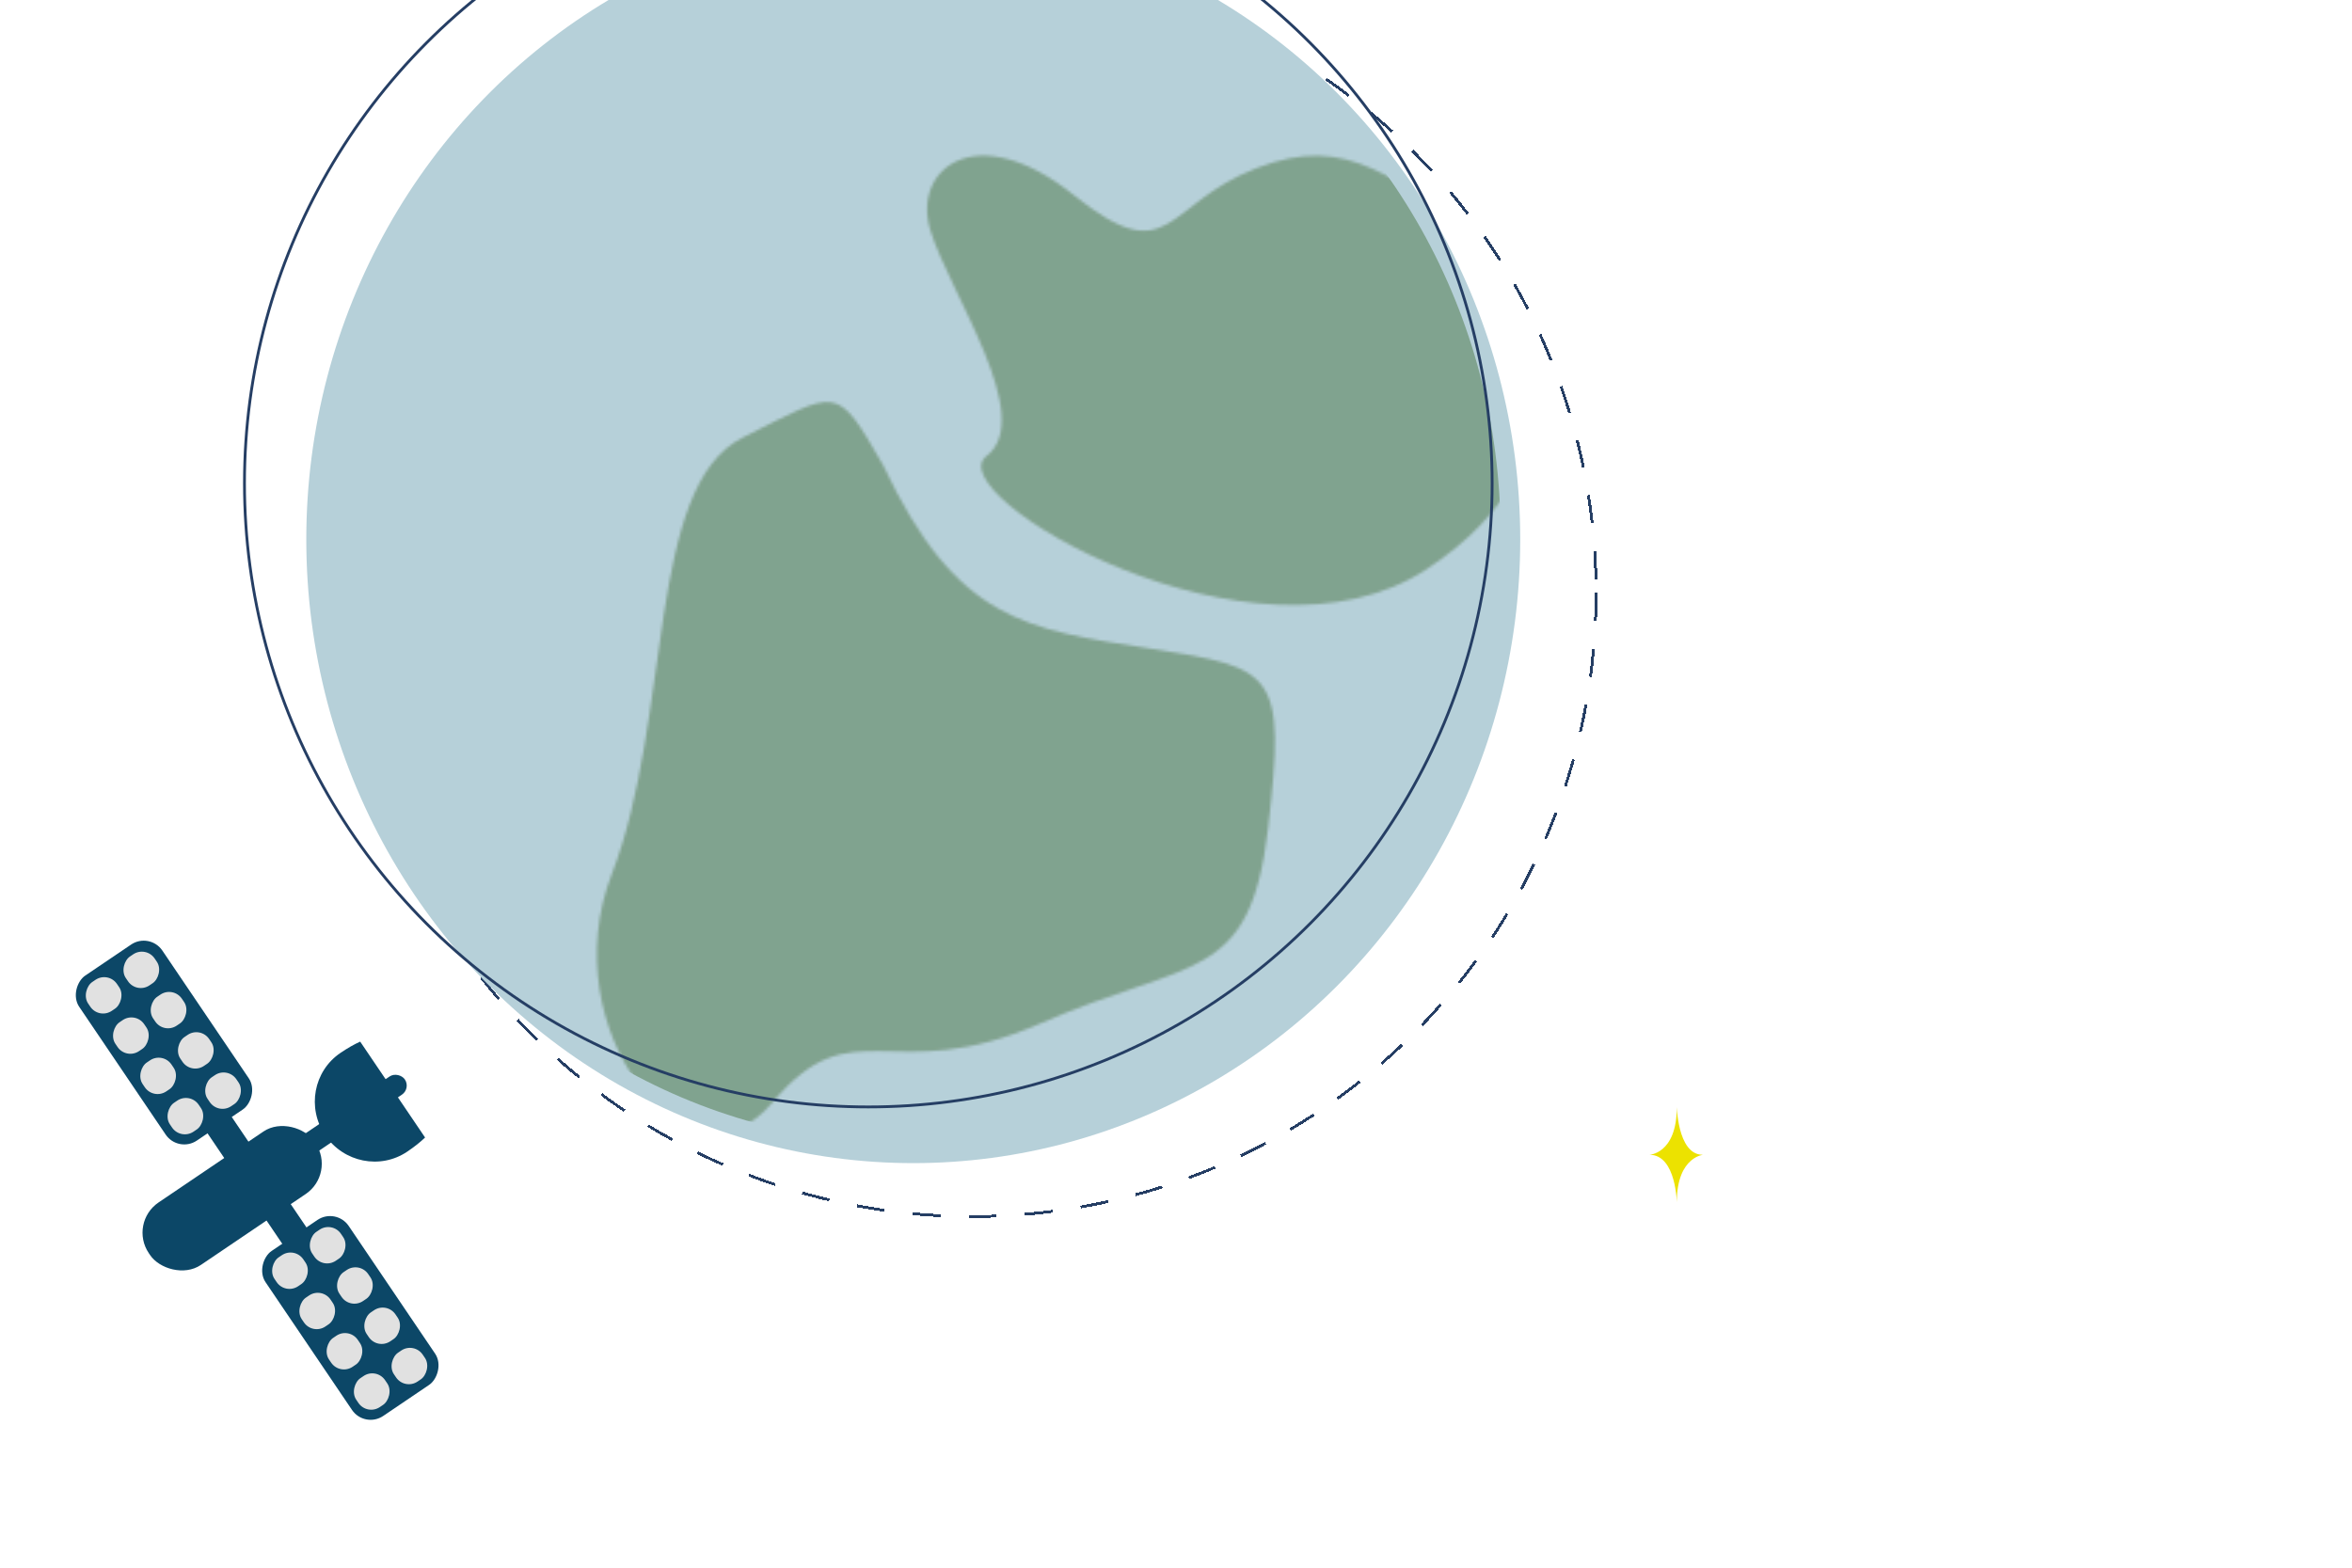 <svg width="837" height="558" viewBox="0 0 837 558" fill="none" xmlns="http://www.w3.org/2000/svg">
<g filter="url(#filter0_d_25_357)">
<circle cx="346" cy="207" r="222" stroke="#253E64" stroke-dasharray="10 10" shape-rendering="crispEdges"/>
</g>
<ellipse cx="325" cy="192" rx="216" ry="222" fill="#B6D0D9"/>
<mask id="mask0_25_357" style="mask-type:alpha" maskUnits="userSpaceOnUse" x="212" y="26" width="594" height="532">
<path d="M515.284 384.895C487.784 345.895 498.784 376.895 452.284 392.395C428.284 411.895 452.284 448.895 463.784 463.395C475.284 477.895 540.784 446.895 531.784 434.395C522.784 421.895 542.784 423.895 515.284 384.895Z" fill="#5C835B" fill-opacity="0.59"/>
<path d="M599.316 129.594C632.147 121.839 635.169 122.769 633.217 81.303C617.189 -6.852 528.119 34.704 545.867 45.299C563.615 55.894 528.485 94.211 547.566 119.28C566.646 144.348 566.486 137.35 599.316 129.594Z" fill="#5C835B" fill-opacity="0.59"/>
<path d="M437.667 503.214C440.667 466.214 456.167 458.214 411.167 421.214C384.667 405.714 358.667 475.714 375.167 503.214C391.667 530.714 434.667 540.214 437.667 503.214Z" fill="#5C835B" fill-opacity="0.59"/>
<path d="M620.585 493.094C606.085 447.594 601.585 449.594 568.585 446.594C550.585 444.789 537.085 446.594 525.585 459.094C514.085 471.594 511.585 470.594 525.585 493.094C539.585 515.594 542.585 525.594 537.085 542.594C531.585 559.594 574.085 565.094 586.585 542.594C599.085 520.094 635.085 538.594 620.585 493.094Z" fill="#5C835B" fill-opacity="0.59"/>
<path d="M409.539 230.883C365.291 224.011 340.512 221.363 314.195 165.407C297.452 136.443 298.675 138.463 264.246 155.783C229.816 173.104 239.4 255.128 217.729 311.098C196.058 367.068 245.679 427.443 274.711 392.617C303.743 357.791 316.802 387.687 370.313 364.263C423.824 340.839 444.862 350.373 451.29 294.703C457.718 239.032 453.786 237.755 409.539 230.883Z" fill="#5C835B" fill-opacity="0.59"/>
<path d="M447.086 59.876C480.206 47.021 495.569 63.67 535.009 89.52C540.574 111.907 568.948 162.297 507.663 202.623C446.378 242.948 333.328 175.973 351.063 162.32C368.798 148.667 337.93 104.179 331.121 82.102C324.312 60.025 347.493 41.717 382.113 69.426C416.732 97.135 413.967 72.732 447.086 59.876Z" fill="#5C835B" fill-opacity="0.59"/>
<path d="M768.666 318.293C741.538 232.989 733.119 236.738 671.38 231.114C637.705 227.729 612.448 231.114 590.933 254.549C569.418 277.984 564.741 276.109 590.933 318.293C617.125 360.476 622.738 379.224 612.448 411.096C602.158 442.968 681.67 453.279 705.056 411.096C728.442 368.913 795.793 403.597 768.666 318.293Z" fill="#5C835B" fill-opacity="0.59"/>
<path d="M794.691 446.165C809.806 460.119 805.057 472.348 801.649 499.44C791.422 508.032 772.434 535.614 735.862 514.002C699.291 492.389 705.355 416.544 716.969 422.294C728.584 428.043 743.867 400.666 753.617 391.506C763.367 382.346 778.789 389.743 773.188 414.801C767.587 439.86 779.575 432.211 794.691 446.165Z" fill="#5C835B" fill-opacity="0.59"/>
</mask>
<g mask="url(#mask0_25_357)">
<ellipse cx="323" cy="190" rx="211" ry="217" fill="#5C835B"/>
</g>
<circle cx="309" cy="172" r="222" stroke="#253E64"/>
<g filter="url(#filter1_dd_25_357)">
<rect x="119.562" y="409.712" width="71.044" height="26.858" rx="13" transform="rotate(145.92 119.562 409.712)" fill="#0C4767"/>
<rect x="81.927" y="388.772" width="49.384" height="10.397" transform="rotate(55.92 81.927 388.772)" fill="#0C4767"/>
<rect x="145.566" y="379.307" width="43.066" height="6.815" rx="3.408" transform="rotate(145.92 145.566 379.307)" fill="#0C4767" stroke="#0C4767"/>
<rect x="53.294" y="323.716" width="70.895" height="35.727" rx="8" transform="rotate(55.92 53.294 323.716)" fill="#0C4767"/>
<rect x="52.084" y="327.905" width="13.398" height="13.398" rx="6" transform="rotate(55.92 52.084 327.905)" fill="#E1E1E1"/>
<rect x="52.084" y="327.905" width="13.398" height="13.398" rx="6" transform="rotate(55.92 52.084 327.905)" stroke="#0C4767"/>
<rect x="61.781" y="342.238" width="13.398" height="13.398" rx="6" transform="rotate(55.92 61.781 342.238)" fill="#E1E1E1"/>
<rect x="61.781" y="342.238" width="13.398" height="13.398" rx="6" transform="rotate(55.92 61.781 342.238)" stroke="#0C4767"/>
<rect x="71.478" y="356.571" width="13.398" height="13.398" rx="6" transform="rotate(55.92 71.478 356.571)" fill="#E1E1E1"/>
<rect x="71.478" y="356.571" width="13.398" height="13.398" rx="6" transform="rotate(55.92 71.478 356.571)" stroke="#0C4767"/>
<rect x="81.175" y="370.904" width="13.398" height="13.398" rx="6" transform="rotate(55.92 81.175 370.904)" fill="#E1E1E1"/>
<rect x="81.175" y="370.904" width="13.398" height="13.398" rx="6" transform="rotate(55.92 81.175 370.904)" stroke="#0C4767"/>
<rect x="38.676" y="336.976" width="13.398" height="13.398" rx="6" transform="rotate(55.92 38.676 336.976)" fill="#E1E1E1"/>
<rect x="38.676" y="336.976" width="13.398" height="13.398" rx="6" transform="rotate(55.92 38.676 336.976)" stroke="#0C4767"/>
<rect x="48.373" y="351.309" width="13.398" height="13.398" rx="6" transform="rotate(55.92 48.373 351.309)" fill="#E1E1E1"/>
<rect x="48.373" y="351.309" width="13.398" height="13.398" rx="6" transform="rotate(55.92 48.373 351.309)" stroke="#0C4767"/>
<rect x="58.07" y="365.642" width="13.398" height="13.398" rx="6" transform="rotate(55.92 58.07 365.642)" fill="#E1E1E1"/>
<rect x="58.07" y="365.642" width="13.398" height="13.398" rx="6" transform="rotate(55.92 58.07 365.642)" stroke="#0C4767"/>
<rect x="67.767" y="379.975" width="13.398" height="13.398" rx="6" transform="rotate(55.92 67.767 379.975)" fill="#E1E1E1"/>
<rect x="67.767" y="379.975" width="13.398" height="13.398" rx="6" transform="rotate(55.92 67.767 379.975)" stroke="#0C4767"/>
<rect x="119.608" y="421.736" width="70.895" height="35.727" rx="8" transform="rotate(55.92 119.608 421.736)" fill="#0C4767"/>
<rect x="118.398" y="425.924" width="13.398" height="13.398" rx="6" transform="rotate(55.92 118.398 425.924)" fill="#E1E1E1"/>
<rect x="118.398" y="425.924" width="13.398" height="13.398" rx="6" transform="rotate(55.92 118.398 425.924)" stroke="#0C4767"/>
<rect x="128.095" y="440.257" width="13.398" height="13.398" rx="6" transform="rotate(55.92 128.095 440.257)" fill="#E1E1E1"/>
<rect x="128.095" y="440.257" width="13.398" height="13.398" rx="6" transform="rotate(55.92 128.095 440.257)" stroke="#0C4767"/>
<rect x="137.792" y="454.59" width="13.398" height="13.398" rx="6" transform="rotate(55.92 137.792 454.59)" fill="#E1E1E1"/>
<rect x="137.792" y="454.59" width="13.398" height="13.398" rx="6" transform="rotate(55.92 137.792 454.59)" stroke="#0C4767"/>
<rect x="147.489" y="468.923" width="13.398" height="13.398" rx="6" transform="rotate(55.92 147.489 468.923)" fill="#E1E1E1"/>
<rect x="147.489" y="468.923" width="13.398" height="13.398" rx="6" transform="rotate(55.92 147.489 468.923)" stroke="#0C4767"/>
<rect x="104.99" y="434.995" width="13.398" height="13.398" rx="6" transform="rotate(55.92 104.99 434.995)" fill="#E1E1E1"/>
<rect x="104.99" y="434.995" width="13.398" height="13.398" rx="6" transform="rotate(55.92 104.99 434.995)" stroke="#0C4767"/>
<rect x="114.687" y="449.328" width="13.398" height="13.398" rx="6" transform="rotate(55.92 114.687 449.328)" fill="#E1E1E1"/>
<rect x="114.687" y="449.328" width="13.398" height="13.398" rx="6" transform="rotate(55.92 114.687 449.328)" stroke="#0C4767"/>
<rect x="124.384" y="463.661" width="13.398" height="13.398" rx="6" transform="rotate(55.92 124.384 463.661)" fill="#E1E1E1"/>
<rect x="124.384" y="463.661" width="13.398" height="13.398" rx="6" transform="rotate(55.92 124.384 463.661)" stroke="#0C4767"/>
<rect x="134.081" y="477.995" width="13.398" height="13.398" rx="6" transform="rotate(55.92 134.081 477.995)" fill="#E1E1E1"/>
<rect x="134.081" y="477.995" width="13.398" height="13.398" rx="6" transform="rotate(55.92 134.081 477.995)" stroke="#0C4767"/>
<path fill-rule="evenodd" clip-rule="evenodd" d="M115.718 396.061C122.283 405.764 135.367 408.378 144.943 401.9C147.533 400.147 149.618 398.481 151.269 396.882L128.181 362.756C126.083 363.693 123.76 365.008 121.17 366.761C111.594 373.239 109.153 386.357 115.718 396.061Z" fill="#0C4767"/>
</g>
<path d="M605.915 411.028C596.717 411.028 596.717 392.538 596.717 394.093C596.717 411.028 586.566 411.028 587.014 411.028C596.717 411.028 596.717 428.908 596.717 427.964C596.717 411.028 607.036 411.028 605.915 411.028Z" fill="#ECE200"/>
<defs>
<filter id="filter0_d_25_357" x="119.5" y="-15.5" width="453" height="453" filterUnits="userSpaceOnUse" color-interpolation-filters="sRGB">
<feFlood flood-opacity="0" result="BackgroundImageFix"/>
<feColorMatrix in="SourceAlpha" type="matrix" values="0 0 0 0 0 0 0 0 0 0 0 0 0 0 0 0 0 0 127 0" result="hardAlpha"/>
<feOffset dy="4"/>
<feGaussianBlur stdDeviation="2"/>
<feComposite in2="hardAlpha" operator="out"/>
<feColorMatrix type="matrix" values="0 0 0 0 0 0 0 0 0 0 0 0 0 0 0 0 0 0 0.25 0"/>
<feBlend mode="normal" in2="BackgroundImageFix" result="effect1_dropShadow_25_357"/>
<feBlend mode="normal" in="SourceGraphic" in2="effect1_dropShadow_25_357" result="shape"/>
</filter>
<filter id="filter1_dd_25_357" x="12.812" y="318.824" width="157.415" height="198.542" filterUnits="userSpaceOnUse" color-interpolation-filters="sRGB">
<feFlood flood-opacity="0" result="BackgroundImageFix"/>
<feColorMatrix in="SourceAlpha" type="matrix" values="0 0 0 0 0 0 0 0 0 0 0 0 0 0 0 0 0 0 127 0" result="hardAlpha"/>
<feOffset dy="2"/>
<feGaussianBlur stdDeviation="1.5"/>
<feColorMatrix type="matrix" values="0 0 0 0 0 0 0 0 0 0 0 0 0 0 0 0 0 0 0.3 0"/>
<feBlend mode="normal" in2="BackgroundImageFix" result="effect1_dropShadow_25_357"/>
<feColorMatrix in="SourceAlpha" type="matrix" values="0 0 0 0 0 0 0 0 0 0 0 0 0 0 0 0 0 0 127 0" result="hardAlpha"/>
<feMorphology radius="4" operator="dilate" in="SourceAlpha" result="effect2_dropShadow_25_357"/>
<feOffset dy="6"/>
<feGaussianBlur stdDeviation="5"/>
<feColorMatrix type="matrix" values="0 0 0 0 0 0 0 0 0 0 0 0 0 0 0 0 0 0 0.15 0"/>
<feBlend mode="normal" in2="effect1_dropShadow_25_357" result="effect2_dropShadow_25_357"/>
<feBlend mode="normal" in="SourceGraphic" in2="effect2_dropShadow_25_357" result="shape"/>
</filter>
</defs>
</svg>

